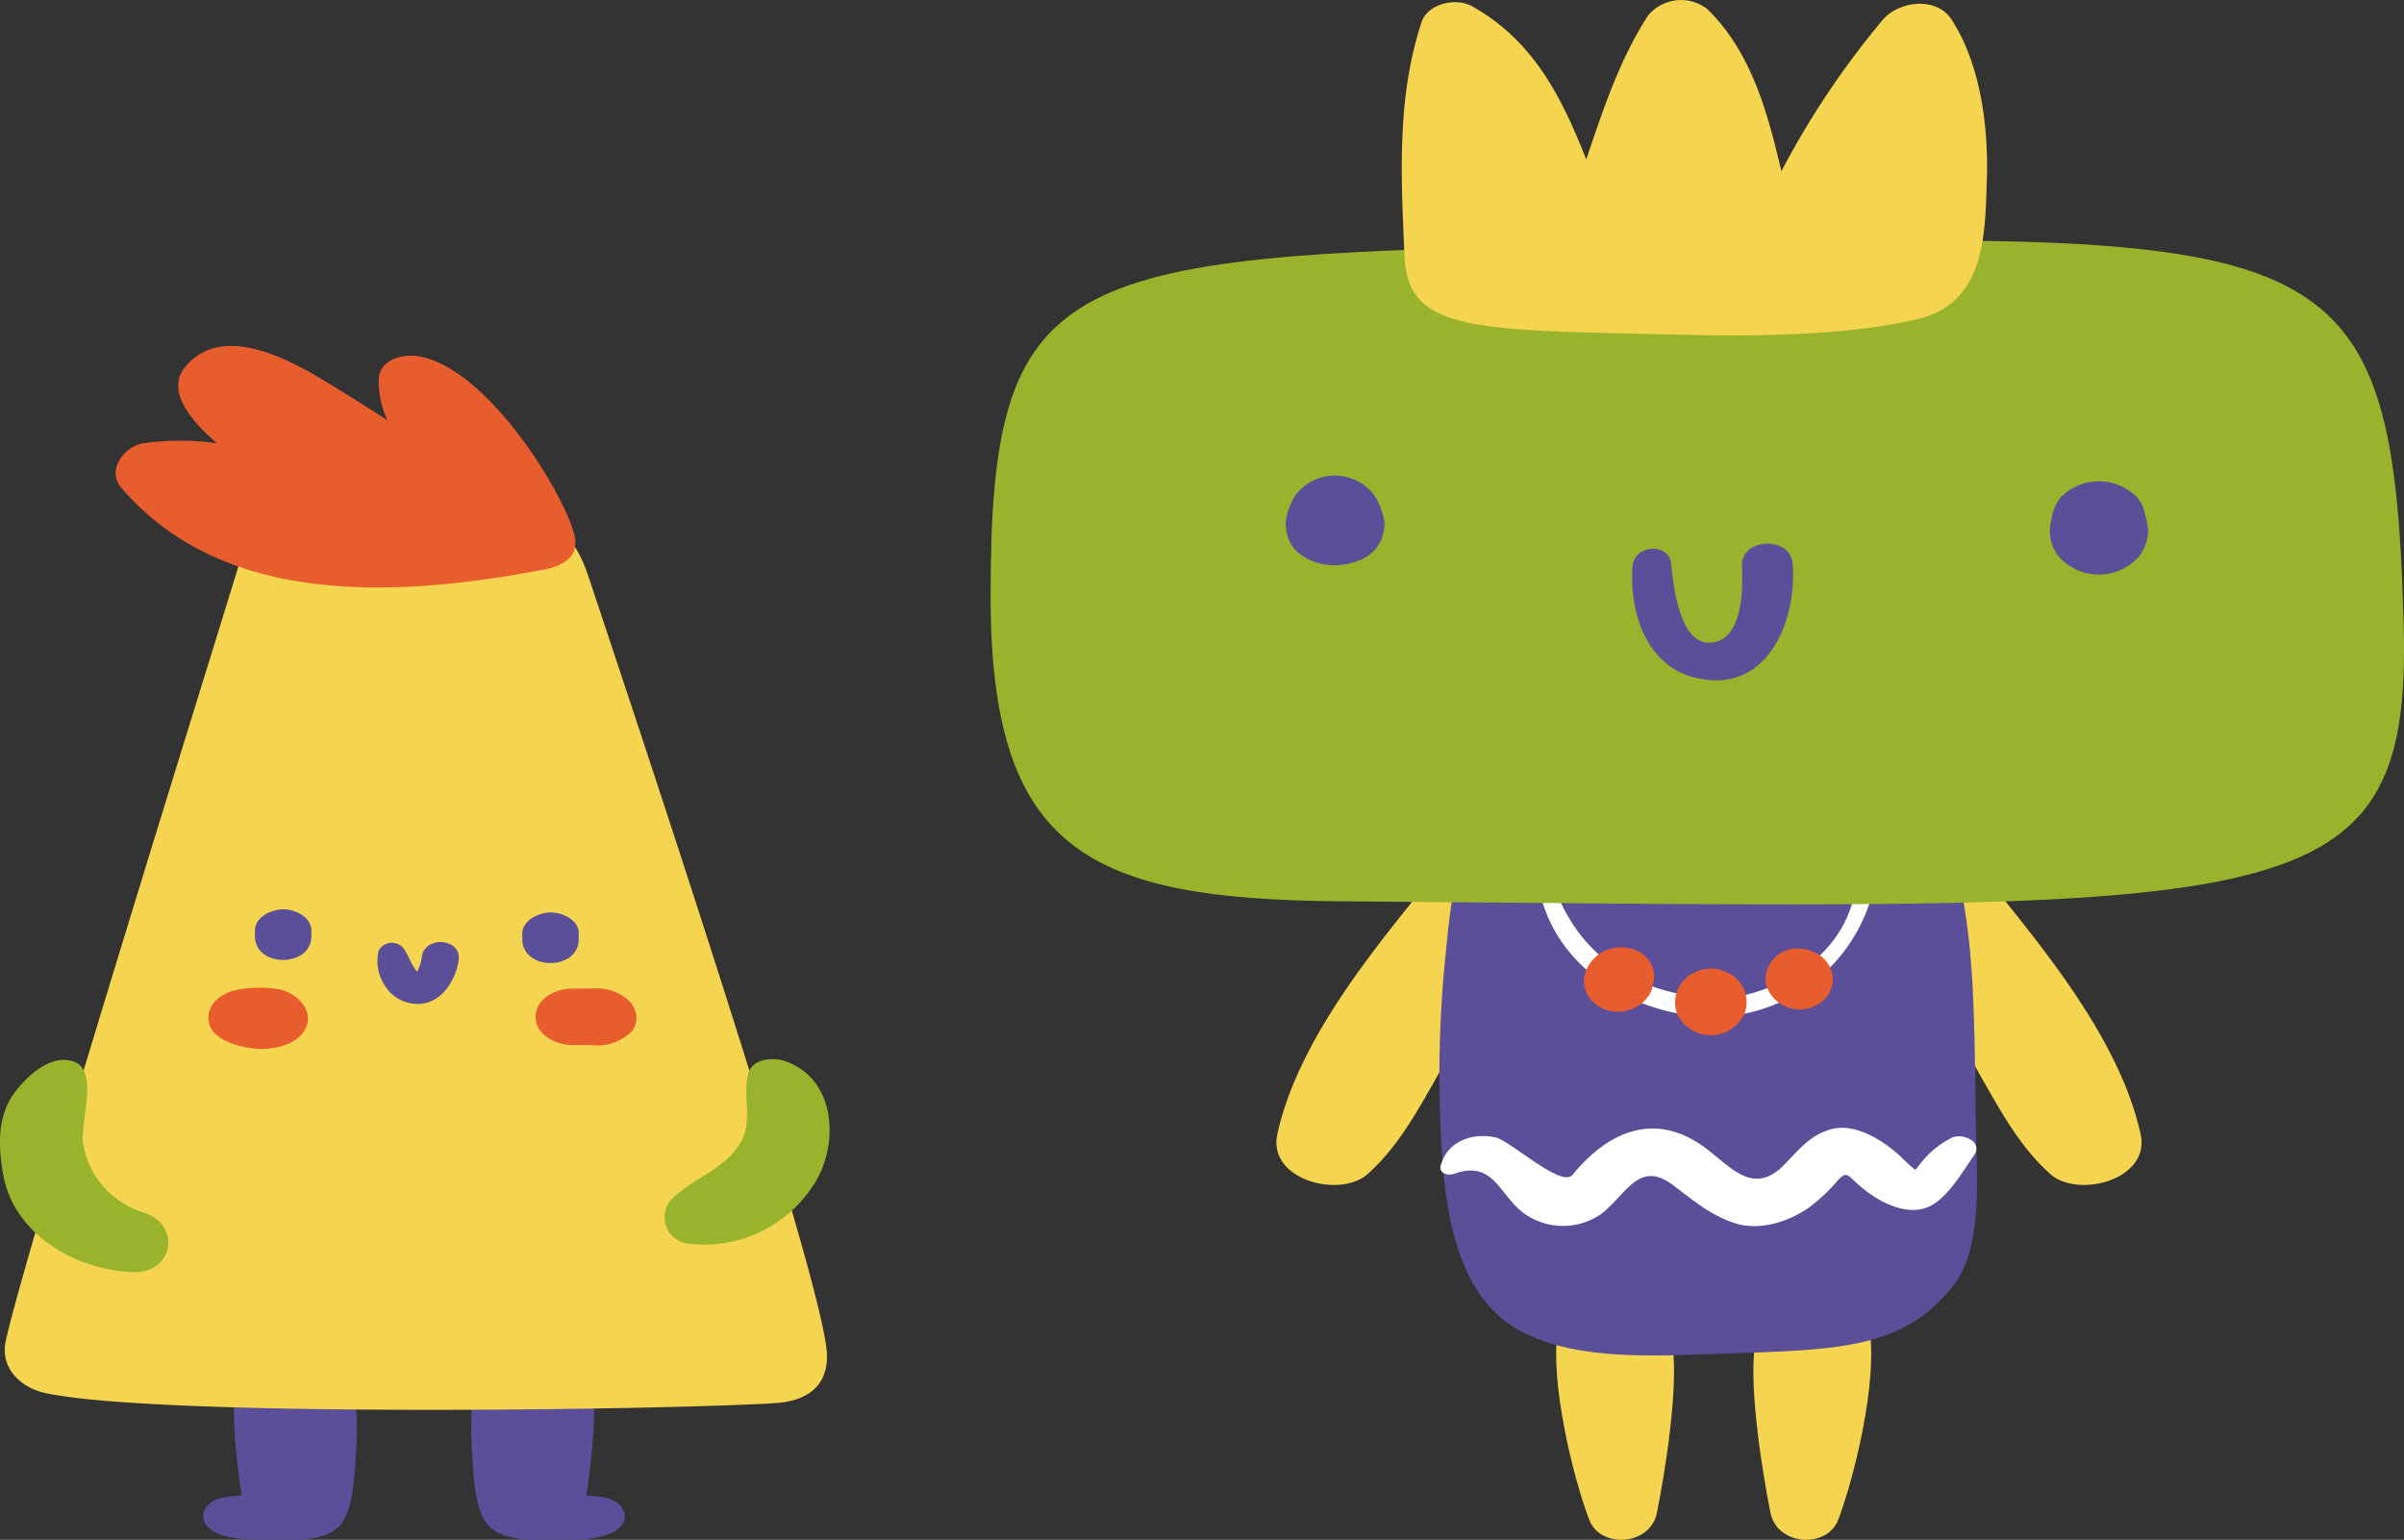 <svg xmlns="http://www.w3.org/2000/svg" viewBox="0 0 213.1 136.54"><rect x="0" y="0" width="213.1" height="136.54" fill="#333333" stroke="none"/><title>Ресурс 1</title><g id="Слой_2" data-name="Слой 2"><g id="Слой_1-2" data-name="Слой 1"><path d="M133.67,82.57c1.5-3.7-4.74-7.23-7.21-4.19-5.12,6.31-11.44,14.11-13.23,22.17-.9,4.07,5.54,5.74,8,3.56,2.94-2.62,4.78-6.27,6.72-9.64A97.07,97.07,0,0,0,133.67,82.57Z" fill="#f5d44f"/><path d="M169.31,82.57c-1.5-3.7,4.74-7.23,7.21-4.19,5.11,6.31,11.44,14.11,13.23,22.17.9,4.07-5.54,5.74-8,3.56-2.94-2.62-4.78-6.27-6.72-9.64A94.24,94.24,0,0,1,169.31,82.57Z" fill="#f5d44f"/><path d="M148.28,119.45c-.32-2.55-8.14-2.93-9.09-2.59-.09,0-1,.78-1.12,1.29-.64,4.37,1.28,12.59,2.81,16.63,1,2.56,5.41,2.31,6-.65C147.58,130.63,148.77,123.28,148.28,119.45Z" fill="#f5d44f"/><path d="M155.54,119.45c.32-2.55,8.14-2.93,9.09-2.59.09,0,1,.78,1.12,1.29.63,4.37-1.28,12.59-2.81,16.63-1,2.56-5.41,2.31-6-.65C156.24,130.63,155.05,123.28,155.54,119.45Z" fill="#f5d44f"/><path d="M173.26,76.35c-.51-2-1-2.43-2.65-3.67-2.21-1.66-5.68-1.09-8.29-1.37-9-1-18.17,0-27.08,1.35a3.35,3.35,0,0,0-.89.24,3.07,3.07,0,0,0-3.51.9c-2,3-2.32,7.11-2.67,10.6a104.19,104.19,0,0,0-.54,13.68c.22,7,.62,16.64,7.38,20.07,5.33,2.7,12.77,2,19,1.84,9.57-.33,14.9-.6,19.14-6,2.66-3.37,2.06-9.54,2-14.42C175,89.11,175,83,173.26,76.35Z" fill="#5a4f98"/><path d="M166.2,78.27c.23-1.16-1.5-1-1.66.13-1,7.68-9.26,10.31-12.58,10.13-6.51-.34-12.06-3.49-14.33-10.34-.19-.61-1.37-.33-1.23.42,1.43,7.69,9.21,11.66,15.79,11.56A14.76,14.76,0,0,0,166.2,78.27Z" fill="#fff"/><path d="M146.38,85.51a2.72,2.72,0,0,0-1.62-1.34,3.51,3.51,0,0,0-2.37.09,3.26,3.26,0,0,0-1.63,1.46,2.62,2.62,0,0,0-.33,1.63,2.72,2.72,0,0,0,1.28,1.88,3.23,3.23,0,0,0,3,.21,3.12,3.12,0,0,0,1.2-.84,2.47,2.47,0,0,0,.6-1.22v-.06A2.32,2.32,0,0,0,146.38,85.51Z" fill="#e85d2e"/><path d="M153.82,86.68a2.5,2.5,0,0,0-.78-.48,4.37,4.37,0,0,0-.68-.25,3.18,3.18,0,0,0-2,.22,2.92,2.92,0,0,0-1.74,3.6,3.28,3.28,0,0,0,6.06,0A2.87,2.87,0,0,0,153.82,86.68Z" fill="#e85d2e"/><path d="M161,84.52a3.5,3.5,0,0,0-1.67-.41A2.77,2.77,0,0,0,156.65,86a2.47,2.47,0,0,0,0,1.59A3.1,3.1,0,0,0,161,89.13a2.64,2.64,0,0,0,1.48-2.3A2.72,2.72,0,0,0,161,84.52Z" fill="#e85d2e"/><path d="M139.28,21.78c-45.64.84-51.47,2.5-51.47,31.06,0,22.67,8.71,26.91,31.07,27.08,83.51.63,94.92,2.35,94.19-24.56C212.1,19.26,206.27,20.54,139.28,21.78Z" fill="#99b42c"/><path d="M173,1.74c-1.35-2.08-4.66-1.65-6.09,0a75.48,75.48,0,0,0-9,13.44c-1.25-5.27-2.64-10.52-6.56-14.37a3.8,3.8,0,0,0-5.24.54c-2.59,4-4,8.38-5.5,12.78C138.47,8.73,136,3.64,130.5.56,129-.26,126.52.34,126,2c-2.21,6.73-1.8,13.75-1.5,20.7s6.51,6.54,25.46,7c6,.14,14.15,0,20-1.4,6.06-1.4,6-7.58,6.16-12.31S175.57,5.71,173,1.74Z" fill="#f5d44f"/><path d="M122.74,46.49a5,5,0,0,1-.27,1.3,3.4,3.4,0,0,1-2,1.9,5.43,5.43,0,0,1-2.15.43,5.06,5.06,0,0,1-3-.93,3.12,3.12,0,0,1-1.1-1.4,4.8,4.8,0,0,1-.26-1.36,4.77,4.77,0,0,1,.31-1.37,6.37,6.37,0,0,1,.63-1.25,5.49,5.49,0,0,1,.89-.83,4.39,4.39,0,0,1,5.08,0,4.82,4.82,0,0,1,.92.88,5.39,5.39,0,0,1,.6,1.2A5.1,5.1,0,0,1,122.74,46.49Zm67.39-.93a3,3,0,0,0-.69-1.45,4.73,4.73,0,0,0-6.78,0,4,4,0,0,0-.82,2,3.61,3.61,0,0,0,.75,3.35,4.77,4.77,0,0,0,6.92,0,3.82,3.82,0,0,0,.91-2.48A7.31,7.31,0,0,0,190.13,45.56ZM158.91,50c-.19-2.53-4.64-2.32-4.5.23.19,3.73-.53,6.65-2.8,6.76-2.91.15-3.32-5.76-3.49-7.1-.24-1.75-3.27-1.63-3.41.35-.3,4.22,1.35,9.33,6.34,10C156.92,61.13,159.28,54.77,158.91,50Z" fill="#5a4f98"/><path d="M173,100.89a8.16,8.16,0,0,0-2.6,2.08c-.21.25-.41.51-.62.77a16.61,16.61,0,0,1-1.24-1.13c-1.5-1.42-4.08-3.1-6.26-2.47-1.91.56-2.83,1.84-4.18,3.2-2.66,2.66-4.6.22-6.85-1.49-4.45-3.37-8.64-1.6-11.85,2.32-1,1.2-5.48-3-6.82-3.31-2.06-.46-4.29.34-4.87,2.49-.19.72.68.92,1.18.74,3.74-1.35,4,2.24,6.63,3.78a5.92,5.92,0,0,0,6.46-.26c2.26-1.79,3.32-4.77,6.33-2.52,1.82,1.37,3.33,2.69,5.54,3.39s4.88-.21,6.62-1.49a15.14,15.14,0,0,0,2.3-2.16c1-1.15.91-.63,2.36.55s3.91,2.54,5.91,1.59c1.62-.77,2.93-3.08,3.92-4.49C175.85,101.26,174,100.43,173,100.89Z" fill="#fff"/><path d="M31.55,128.82a27.41,27.41,0,0,0,0-4.25A6.38,6.38,0,0,0,29.4,120c-1.9-1.84-6.47-1.42-7.9.78-1.55,2.36-.28,10.35-.09,11.83a10.73,10.73,0,0,0-1.87.23c-1.66.47-2.17,2.12-.52,3s4.63.7,6.53.75C30.45,136.4,31.22,135.36,31.55,128.82Z" fill="#5a4f98"/><path d="M41.85,128.82a27.41,27.41,0,0,1,0-4.25A6.38,6.38,0,0,1,44,120c1.9-1.84,6.47-1.42,7.91.78,1.54,2.36.27,10.35.08,11.83a10.6,10.6,0,0,1,1.87.23c1.66.47,2.17,2.12.52,3s-4.63.7-6.53.75C43,136.4,42.18,135.36,41.85,128.82Z" fill="#5a4f98"/><path d="M73.3,120C72.94,113.42,56.91,65.35,52.12,51c-.89-2.67-2.37-4.89-5.64-5.05a135,135,0,0,0-20,.28A5.86,5.86,0,0,0,21,50.66C18.66,58.32,2,111.73.51,118.92c-.53,2.44,1.4,4.15,3.49,4.6,9.83,2.14,53.87,1.53,64.57.91C72.7,124.2,73.39,121.82,73.3,120Z" fill="#f5d44f"/><path d="M11.7,112.8c-5-.21-10.49-3.35-11.42-8.66-.44-2.49-.56-5.26,1.11-7.39,1.12-1.43,3.12-3.28,5.11-2.63,2.32.75.59,5.42.86,7.25a7.69,7.69,0,0,0,5.24,6.1C16.17,108.5,15.42,113,11.7,112.8Zm58-18.68c-1.08-.39-3-.32-3.38,1.1-.53,2.14.5,4.19-.75,6.21-1.38,2.25-4,3-5.85,4.73a2.35,2.35,0,0,0,1.36,4.12,11.51,11.51,0,0,0,11.31-5.66C74.37,101.13,74,95.69,69.67,94.12Z" fill="#99b42c"/><path d="M27.6,82.63l0,.5c-.15,2.65-4.85,2.65-5,0,0-.17,0-.33,0-.5-.08-1.29,1.44-2,2.52-2S27.67,81.34,27.6,82.63Zm21.23-1.72c-1.09,0-2.61.72-2.53,2,0,.16,0,.33,0,.49.16,2.66,4.85,2.66,5,0,0-.16,0-.33,0-.49C51.43,81.63,49.91,80.91,48.83,80.91Zm-8.18,4.31c-.38,2.09-1.87,4.19-4.27,3.74a3.44,3.44,0,0,1-2.22-1.49,4,4,0,0,1-.6-3.16,1.33,1.33,0,0,1,2.2-.23c.41.53.59,1.22,1,1.79.07.12.14.22.2.31a3.42,3.42,0,0,0,.43-1.32C37.64,82.91,41,83.18,40.65,85.22Z" fill="#5a4f98"/><path d="M27.17,91c-.53,1.38-2.15,1.9-3.63,2s-4.58-.53-5-2.24c-.39-1.52.93-2.71,2.54-3a10.7,10.7,0,0,1,3.48-.07C26.22,87.94,27.77,89.47,27.17,91Zm28.85-2a4.25,4.25,0,0,0-3.59-1.34l-1.7,0c-1.47,0-3.25.88-3.25,2.5s1.78,2.48,3.25,2.51l1.7,0A4.28,4.28,0,0,0,56,91.45,1.91,1.91,0,0,0,56,89.06Z" fill="#e85d2e"/><path d="M50.93,47.5c-.83-3.62-7.76-15-13.91-15.92-1.42-.2-3.42.34-3.45,2.11a8.52,8.52,0,0,0,.76,3.56c-2.09-1.33-4.17-2.67-6.31-3.92-3.21-1.88-8.63-4.48-11.62-.77-1.55,1.93.09,4.38,2.83,6.74a24,24,0,0,0-6.5,0c-1.68.25-3.33,2.37-2,3.92C19.91,54,35.62,52.89,48.19,50.51,49.8,50.21,51.37,49.42,50.93,47.5Z" fill="#e85d2e"/></g></g></svg>